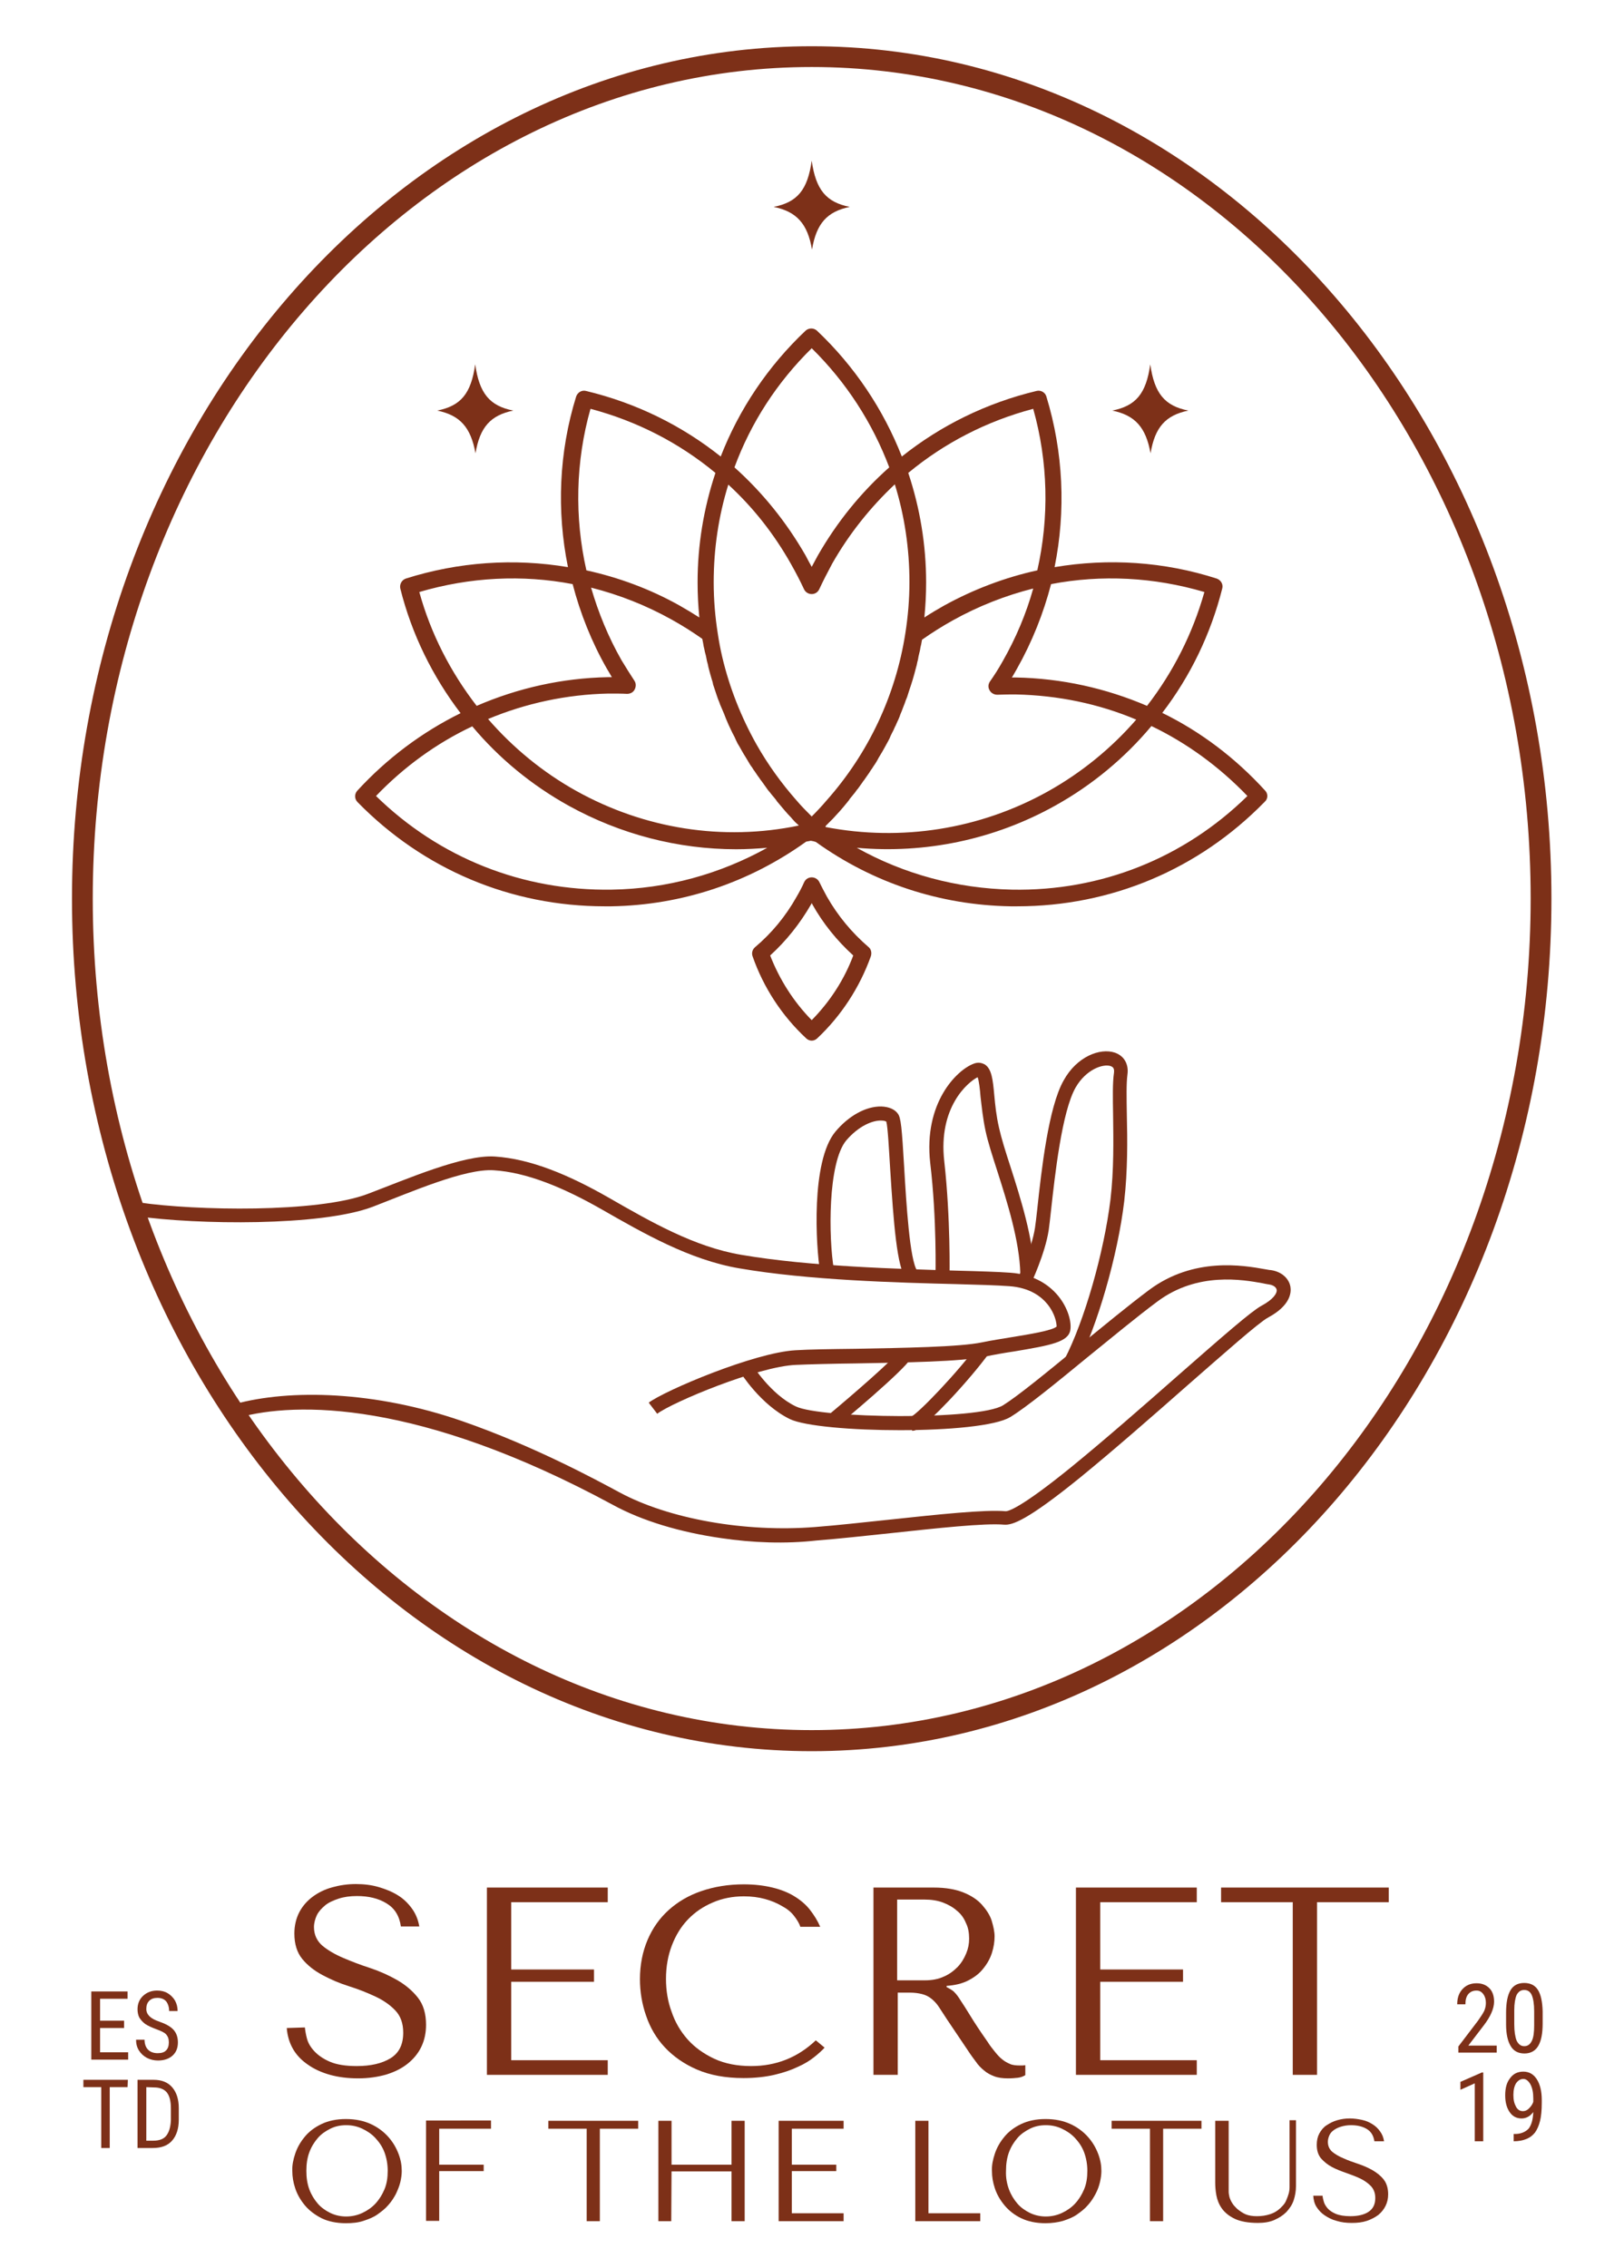 <?xml version="1.0" encoding="utf-8"?>
<!-- Generator: Adobe Illustrator 26.0.2, SVG Export Plug-In . SVG Version: 6.00 Build 0)  -->
<svg version="1.1" id="Layer_1" xmlns="http://www.w3.org/2000/svg" xmlns:xlink="http://www.w3.org/1999/xlink" x="0px" y="0px"
	 viewBox="0 0 555 775" style="enable-background:new 0 0 555 775;" xml:space="preserve">
<style type="text/css">
	.st0{fill:#7D3018;}
</style>
<g>
	<g>
		<path class="st0" d="M162.5,154.9c1.5-9,5.2-13,12.9-14.6v0c-8.1-1.6-11.6-5.9-13-15.8c-1.4,10-4.9,14.2-13,15.8v0
			C157.2,141.9,160.9,146,162.5,154.9z"/>
		<path class="st0" d="M393.2,154.9c1.5-9,5.2-13,12.9-14.6v0c-8.1-1.6-11.6-5.9-13-15.8c-1.4,10-4.9,14.2-13,15.8v0
			C387.9,141.9,391.6,146,393.2,154.9z"/>
		<path class="st0" d="M277.5,85.3c1.5-9,5.2-13,12.9-14.6v0c-8.1-1.6-11.6-5.9-13-15.8c-1.4,10-4.9,14.2-13,15.8v0
			C272.2,72.3,276,76.4,277.5,85.3z"/>
		<path class="st0" d="M432.4,270.2c-10.2-11.2-22.1-20.2-35.2-26.6c9.6-12.5,16.6-27,20.5-42.5c0.4-1.5-0.5-2.9-1.9-3.4
			c-18-5.8-37-7-55.4-3.9c3.9-19.2,3-39.3-2.8-58.3c-0.4-1.4-1.9-2.3-3.4-1.9c-17.1,4.1-32.7,11.8-46,22.4
			c-6.3-16.1-16.2-30.9-29-43c-1.1-1-2.8-1-3.9,0c-12.8,12.1-22.7,26.8-29,43c-13.3-10.6-28.9-18.3-46-22.4
			c-1.5-0.4-2.9,0.5-3.4,1.9c-5.9,19-6.7,39.1-2.8,58.3c-18.4-3.1-37.4-1.8-55.4,3.9c-1.4,0.5-2.2,1.9-1.9,3.4
			c3.9,15.6,11,30,20.6,42.6c-13.2,6.5-25.2,15.5-35.3,26.5c-1,1.1-1,2.8,0.1,3.9c22.5,23,52.4,35.6,84.5,35.6c0.7,0,1.5,0,2.2,0
			c24.2-0.4,47.1-8.1,66.6-22.1c0.5-0.1,1.1-0.2,1.6-0.3c0.6,0.1,1.1,0.2,1.7,0.4c19.5,14,42.4,21.6,66.6,22c0.7,0,1.5,0,2.2,0
			c32.1,0,62-12.6,84.5-35.6C433.4,273,433.4,271.3,432.4,270.2z M359.2,199.6c17.2-3.3,35.1-2.4,52.4,2.7
			c-4,14.2-10.7,27.4-19.6,38.9c-14-6-29.1-9.4-44.9-9.7c-0.4,0-0.8,0-1.3,0c0.6-0.9,1.1-1.9,1.7-2.9
			C352.7,219.4,356.6,209.6,359.2,199.6z M353.1,139.7c5.1,18.1,5.5,37.1,1.4,55.2c-11,2.4-21.8,6.5-31.8,12
			c-2.3,1.3-4.5,2.6-6.8,4.1c0.4-4,0.6-8,0.6-12c0-12.8-2.1-25.4-6.1-37.4C322.7,151.4,337.2,143.9,353.1,139.7z M277.4,119
			c11.9,11.7,20.8,25.6,26.5,40.7c-9.6,8.5-17.8,18.6-24.4,30.1c-0.7,1.3-1.4,2.6-2.1,3.9c-0.7-1.3-1.4-2.5-2.1-3.9
			c-6.6-11.5-14.8-21.6-24.3-30.1C256.6,144.5,265.5,130.7,277.4,119z M201.8,139.7c15.9,4.2,30.4,11.7,42.7,21.9
			c-4,12-6.1,24.6-6.1,37.4c0,4,0.2,8,0.6,12c-2.2-1.4-4.5-2.8-6.8-4.1c-10-5.6-20.8-9.6-31.8-12
			C196.3,176.8,196.7,157.7,201.8,139.7z M143.3,202.3c17.3-5.1,35.2-6,52.4-2.7c2.6,10,6.5,19.8,11.7,28.9c0.6,1,1.2,2,1.7,2.9
			c-0.4,0-0.9,0-1.4,0c-15.5,0.3-30.7,3.7-44.8,9.8C154,229.7,147.2,216.5,143.3,202.3z M209.1,304c-30.4,0.5-58.9-10.8-80.6-32
			c9.5-9.9,20.6-18,32.9-23.8c9.1,10.9,20.3,20.1,32.9,27.1c17.7,9.8,37.4,14.9,57.3,14.9c3.5,0,7.1-0.2,10.6-0.5
			C246,298.7,227.9,303.7,209.1,304z M197,270.3c-11.5-6.4-21.7-14.8-30.2-24.6c12.9-5.4,26.9-8.4,41.1-8.7c2.6,0,4.6,0,6.4,0.1
			c1.1,0,2.1-0.5,2.6-1.5s0.5-2.1-0.1-3c-1.4-2.1-2.8-4.4-4.4-7c-4.5-7.9-7.9-16.2-10.4-24.8c9.5,2.4,18.7,6,27.5,10.9
			c3.6,2,7.1,4.2,10.5,6.6c0.1,0.5,0.2,1,0.3,1.5c0.1,0.7,0.2,1.3,0.4,2c0.1,0.7,0.3,1.4,0.5,2.1c0.1,0.6,0.3,1.3,0.4,2
			c0.2,0.7,0.4,1.4,0.5,2.1c0.2,0.6,0.3,1.3,0.5,1.9c0.2,0.7,0.4,1.4,0.6,2.1c0.2,0.6,0.4,1.2,0.5,1.9c0.2,0.7,0.5,1.4,0.7,2.1
			c0.2,0.6,0.4,1.2,0.6,1.8c0.2,0.7,0.5,1.4,0.8,2.1c0.2,0.6,0.4,1.2,0.7,1.8c0.3,0.7,0.6,1.4,0.9,2.1c0.2,0.6,0.5,1.2,0.7,1.8
			c0.3,0.7,0.6,1.4,0.9,2.1c0.3,0.6,0.5,1.1,0.8,1.7c0.3,0.7,0.7,1.4,1,2c0.3,0.5,0.5,1.1,0.8,1.7c0.3,0.7,0.7,1.4,1.1,2
			c0.3,0.5,0.6,1.1,0.9,1.6c0.4,0.7,0.8,1.4,1.2,2c0.3,0.5,0.6,1,0.9,1.5c0.4,0.7,0.8,1.4,1.3,2c0.3,0.5,0.6,1,1,1.5
			c0.5,0.7,0.9,1.4,1.4,2c0.3,0.5,0.6,0.9,1,1.4c0.5,0.7,1,1.4,1.5,2.1c0.3,0.4,0.6,0.9,1,1.3c0.6,0.8,1.2,1.5,1.8,2.2
			c0.3,0.4,0.6,0.7,0.8,1.1c0.9,1.1,1.8,2.1,2.7,3.2c0.7,0.8,1.4,1.6,2.1,2.3c0.2,0.2,0.4,0.5,0.6,0.7c0.5,0.6,1.1,1.2,1.7,1.7
			c0.1,0.1,0.3,0.3,0.4,0.4C247,287.5,220.2,283.2,197,270.3z M277.4,279c-1.8-1.8-3.6-3.6-5.2-5.5c-5.2-5.9-9.8-12.3-13.6-19
			c-5.3-9.4-9.3-19.5-11.8-30.1c-0.6-2.6-1.1-5.2-1.5-7.9l0,0l0,0c-0.9-5.7-1.4-11.6-1.4-17.5c0-11.5,1.7-22.8,5-33.4
			c8.4,7.7,15.6,16.8,21.4,27.1c1.7,3,3.2,5.9,4.5,8.7c0.5,1,1.5,1.6,2.6,1.6c0,0,0,0,0,0c1.1,0,2.1-0.6,2.6-1.7
			c1.3-2.8,2.8-5.7,4.4-8.7c5.8-10.2,13.1-19.3,21.4-27.1c3.3,10.6,5,21.9,5,33.4c0,5.9-0.5,11.8-1.4,17.5
			c-3.3,21.2-12.6,41-26.9,57.1C280.9,275.4,279.2,277.2,277.4,279z M282.4,282c0.5-0.5,1.1-1.1,1.6-1.6c0.2-0.2,0.5-0.5,0.7-0.7
			c0.7-0.8,1.5-1.6,2.2-2.4c0.9-1,1.8-2.1,2.7-3.2c0.3-0.4,0.6-0.7,0.8-1.1c0.6-0.7,1.2-1.5,1.8-2.2c0.3-0.4,0.6-0.9,1-1.3
			c0.5-0.7,1-1.4,1.5-2.1c0.3-0.5,0.7-0.9,1-1.4c0.5-0.7,0.9-1.3,1.4-2c0.3-0.5,0.6-1,1-1.5c0.4-0.7,0.9-1.3,1.3-2
			c0.3-0.5,0.6-1,0.9-1.6c0.4-0.7,0.8-1.3,1.2-2c0.3-0.5,0.6-1.1,0.9-1.6c0.4-0.7,0.7-1.3,1.1-2c0.3-0.6,0.6-1.1,0.8-1.7
			c0.3-0.7,0.7-1.4,1-2c0.3-0.6,0.5-1.2,0.8-1.7c0.3-0.7,0.6-1.4,0.9-2c0.3-0.6,0.5-1.2,0.7-1.8c0.3-0.7,0.6-1.4,0.8-2
			c0.2-0.6,0.5-1.2,0.7-1.8c0.2-0.7,0.5-1.4,0.8-2.1c0.2-0.6,0.4-1.2,0.6-1.9c0.2-0.7,0.5-1.4,0.7-2.1c0.2-0.6,0.4-1.3,0.6-1.9
			c0.2-0.7,0.4-1.4,0.6-2.1c0.2-0.6,0.3-1.3,0.5-1.9c0.2-0.7,0.4-1.4,0.5-2.1c0.2-0.6,0.3-1.3,0.4-1.9c0.2-0.7,0.3-1.4,0.5-2.1
			c0.1-0.6,0.2-1.3,0.4-2c0.1-0.5,0.2-1,0.3-1.6c3.4-2.4,6.9-4.6,10.5-6.6c8.8-4.9,18-8.5,27.5-10.9c-2.4,8.6-5.9,16.9-10.4,24.8
			c-1.5,2.7-3,5-4.4,7c-0.6,0.9-0.7,2-0.1,3c0.5,0.9,1.5,1.5,2.6,1.5c2.3-0.1,4.6-0.1,6.3-0.1c14.5,0.3,28.4,3.2,41.2,8.6
			c-8.5,9.8-18.8,18.2-30.3,24.6c-23.2,12.9-50,17.1-75.9,12.1C282.1,282.3,282.3,282.1,282.4,282z M345.8,304
			c-18.8-0.4-36.9-5.3-53-14.3c23.4,2.1,47-2.8,67.8-14.4c12.6-7,23.8-16.3,32.9-27.2c12.1,5.8,23.2,13.9,32.8,23.9
			C404.7,293.2,376.2,304.6,345.8,304z"/>
		<path class="st0" d="M296.8,323.6c-5.7-4.9-10.5-10.7-14.2-17.2c-1-1.8-1.8-3.4-2.6-5c-0.5-1-1.5-1.6-2.6-1.6c0,0,0,0,0,0
			c-1.1,0-2.1,0.6-2.6,1.7c-0.7,1.6-1.6,3.3-2.6,5c-3.7,6.6-8.5,12.4-14.2,17.2c-0.9,0.8-1.2,2-0.8,3.1c3.7,10.6,10,20.3,18.3,28
			c0.5,0.5,1.2,0.8,1.9,0.8s1.4-0.3,1.9-0.8c8.2-7.7,14.5-17.4,18.3-28C298,325.6,297.7,324.3,296.8,323.6z M277.4,348.6
			c-6.2-6.3-11-13.9-14.2-22.1c5.5-5,10.2-10.9,14-17.5c0.1-0.1,0.2-0.3,0.2-0.4c0.1,0.1,0.2,0.3,0.2,0.4c3.7,6.6,8.4,12.4,14,17.5
			C288.5,334.8,283.6,342.3,277.4,348.6z"/>
	</g>
	<g>
		<g>
			<path class="st0" d="M224.6,483.1l-2.9-3.8c5.6-4.2,36.1-17.1,50.1-17.9c4.7-0.3,12-0.4,20.6-0.5c15.9-0.3,35.6-0.6,43.2-2.2
				c3.3-0.7,6.8-1.2,10.3-1.8c5.5-0.9,13.7-2.2,15.2-3.6c0-1.3-0.6-4.5-3.1-7.6c-2.1-2.6-6-5.7-13.1-6.2c-4.1-0.3-10.5-0.5-18-0.7
				c-20.1-0.5-50.5-1.3-74.3-5.4c-17-2.9-32.9-12.1-46.9-20.1c-13.3-7.6-25.8-12.7-36.9-13.4c-9.8-0.7-28.5,7.5-41.5,12.5
				c-17.8,6.7-60.1,6.1-80.4,3.2l0.7-4.7c19.1,2.8,60.8,3.6,78-2.9c13.5-5.1,32.7-13.5,43.5-12.8c12.2,0.8,25.2,6.2,39,14.1
				c14.3,8.2,29.2,16.8,45.3,19.5c23.4,4,53.6,4.8,73.6,5.4c7.9,0.2,14.1,0.4,18.2,0.7c8.8,0.6,13.8,4.7,16.5,8
				c3.4,4.2,4.5,8.9,4.1,11.5c-0.6,4.2-6.7,5.3-19.2,7.4c-3.4,0.5-6.8,1.1-10.1,1.8c-8.1,1.7-27.2,2-44.1,2.3
				c-8.5,0.1-15.9,0.3-20.4,0.5C259.1,466.9,229.7,479.2,224.6,483.1z"/>
			<path class="st0" d="M246.5,525.6c-14-2-27.1-5.9-37.1-11.4c-66.4-35.9-108.3-35.2-127.9-29.8l-1.3-4.6c18.9-5.2,48-4.5,77.7,5.8
				c24.5,8.5,45.7,20,53.7,24.3c17,9.2,43.2,13.8,67,11.9c7.7-0.6,16.6-1.6,25.2-2.5c16.8-1.8,32.7-3.5,39.8-2.9
				c0.8,0.1,4.9-0.8,22.4-15c11.3-9.2,24.8-21,36.6-31.4c15.4-13.5,25-21.9,28.5-23.8c4.1-2.2,5.4-4.3,5.2-5.5
				c-0.2-0.9-1.2-1.6-2.7-1.8c-0.6-0.1-1.3-0.2-2.1-0.4c-6.7-1.2-22.2-4-35.9,6.2c-7,5.2-15.7,12.4-24.1,19.2
				c-10.7,8.8-20.9,17.1-26.2,20.3c-10,6.2-65.3,5.6-75.4,0.7c-10-4.9-16.8-15.8-17.1-16.3l4.1-2.5c0.1,0.1,6.3,10.3,15.1,14.5
				c8.5,4.1,62.4,4.8,70.8-0.4c5-3.1,15-11.3,25.6-20c8.5-6.9,17.2-14.1,24.3-19.4c15.3-11.4,32.3-8.4,39.6-7.1
				c0.8,0.1,1.4,0.3,2,0.3c3.6,0.5,6.2,2.8,6.7,5.7c0.3,1.8,0.2,6.3-7.6,10.5c-3.2,1.7-15,12.2-27.6,23.2
				c-11.9,10.5-25.4,22.3-36.8,31.6c-17.9,14.5-23,16.2-25.8,16c-6.6-0.6-23,1.2-38.8,2.9c-8.6,0.9-17.6,1.9-25.3,2.5
				C268.4,527.6,257.2,527.2,246.5,525.6z"/>
			<path class="st0" d="M280.3,434.8c-1.5-8.9-3.2-38,5.2-48.1c4.6-5.5,10.5-8.7,15.7-8.6c2.5,0.1,4.5,0.9,5.6,2.4
				c1.1,1.4,1.4,4.8,2.2,18.4c0.7,12,1.9,32,4.5,35.4l-3.8,2.9c-3.2-4.2-4.3-19.1-5.5-38c-0.4-6.6-0.8-14.1-1.3-15.9
				c-0.2-0.2-0.8-0.4-1.9-0.4c-2.9,0-7.5,1.8-11.8,6.8c-6.3,7.6-6.1,33.2-4.2,44.2L280.3,434.8z M302.9,383.1L302.9,383.1
				L302.9,383.1z"/>
			<path class="st0" d="M368,466.7l-4.2-2.2c6.8-13.1,13.5-36.6,15.7-54.6c1.2-10.2,1-20.5,0.9-28.7c-0.1-6.3-0.2-11.2,0.3-14.6
				c0.2-1.6-0.4-2-1.1-2.3c-2.7-0.9-8.5,1.2-12,7.3c-4.7,8.2-7.1,30.1-8.4,41.9c-0.3,2.9-0.6,5.2-0.8,6.8c-1.2,8-6,18.2-6.2,18.6
				l-4.3-2.1c0-0.1,4.7-10,5.8-17.2c0.2-1.4,0.5-3.7,0.8-6.6c1.4-13,3.8-34.7,9-43.8C368,361,376,358,381,359.7
				c3.2,1.1,4.8,4,4.3,7.5c-0.4,3-0.3,8-0.2,13.9c0.2,8.4,0.3,18.9-0.9,29.4C382,429,375,453.2,368,466.7z"/>
			<path class="st0" d="M311.7,488.9l0-4.8c-0.3,0-0.5,0.1-0.5,0.1c2.6-1.1,16.5-15.7,23-24.7l3.9,2.8c-3.1,4.3-8.5,10.7-13.8,16.3
				C314.5,488.9,312.8,488.9,311.7,488.9z"/>
			<path class="st0" d="M319.7,436.1c0-0.2,0.5-19.4-1.8-38.7c-2.3-20.5,9-31.7,14.8-33.9c1.7-0.7,3-0.2,3.8,0.2
				c2.4,1.5,2.8,5.1,3.3,10.6c0.3,3.3,0.7,7.1,1.6,11c0.8,3.6,2.2,8.1,3.9,13.3c3.5,10.9,7.8,24.5,8.2,36.5l-4.8,0.1
				c-0.3-11.2-4.5-24.5-7.9-35.1c-1.7-5.3-3.2-9.9-4-13.7c-0.9-4.2-1.3-8.3-1.7-11.6c-0.2-2.5-0.5-5.4-1-6.7
				c-3.4,1.7-13.5,10.3-11.4,28.7c2.2,19.7,1.8,39.1,1.8,39.3L319.7,436.1z"/>
			<path class="st0" d="M286,487.4l-3.1-3.7c8.4-7,22.5-19.2,24.5-22.2l4,2.6C308.4,468.8,288.3,485.5,286,487.4z"/>
		</g>
	</g>
	<path class="st0" d="M277.4,598.4C138,598.4,24.6,467.7,24.6,307.1S138,15.8,277.4,15.8s252.8,130.7,252.8,291.3
		S416.9,598.4,277.4,598.4z M277.4,22.9C142,22.9,31.7,150.4,31.7,307.1S142,591.2,277.4,591.2s245.7-127.5,245.7-284.2
		S412.9,22.9,277.4,22.9z"/>
	<g>
		<path class="st0" d="M104.2,692.8c0.1,1,0.3,2.3,0.7,3.8c0.4,1.5,1.2,2.9,2.5,4.3s3,2.6,5.3,3.6c2.3,1,5.4,1.5,9.2,1.5
			c4.8,0,8.7-0.9,11.6-2.7c2.9-1.8,4.3-4.7,4.3-8.7c0-3.2-0.9-5.7-2.7-7.6s-4.1-3.5-6.9-4.8s-5.8-2.5-9-3.5c-3.2-1-6.2-2.3-9-3.8
			s-5.1-3.3-6.9-5.5s-2.7-5.1-2.7-8.7c0-2.7,0.6-5.2,1.7-7.3s2.7-3.9,4.6-5.3c1.9-1.4,4.1-2.5,6.7-3.2c2.5-0.7,5.2-1.1,8-1.1
			c2.7,0,5.3,0.3,7.7,1s4.7,1.6,6.6,2.8c2,1.2,3.6,2.8,4.9,4.6s2.1,3.8,2.5,6.1H137c-0.5-3.6-2.1-6.2-4.9-7.9s-6.1-2.5-10.1-2.5
			c-2.4,0-4.5,0.3-6.3,0.9c-1.8,0.6-3.4,1.3-4.6,2.3c-1.2,1-2.2,2.1-2.8,3.3c-0.6,1.3-1,2.7-1,4.1c0,2.6,1,4.7,2.8,6.3
			c1.9,1.6,4.3,3,7.1,4.2c2.8,1.2,5.9,2.4,9.3,3.5c3.3,1.1,6.4,2.5,9.2,4.1s5.2,3.6,7.1,6c1.9,2.4,2.8,5.5,2.8,9.3
			c0,2.7-0.5,5.2-1.6,7.5s-2.7,4.2-4.7,5.8c-2,1.6-4.4,2.8-7.3,3.7c-2.8,0.8-6,1.3-9.6,1.3c-3.5,0-6.7-0.4-9.6-1.2s-5.5-2-7.6-3.5
			c-2.2-1.5-3.9-3.3-5.1-5.4c-1.2-2.1-1.9-4.5-2.1-7.1L104.2,692.8L104.2,692.8z"/>
		<path class="st0" d="M207.7,645v5h-33V673h28.3v4.2h-28.3V704h33v5h-41.3v-64L207.7,645L207.7,645z"/>
		<path class="st0" d="M281.8,699.7c-0.8,0.9-2,2-3.5,3.2c-1.5,1.2-3.4,2.4-5.7,3.4c-2.3,1.1-5,2-8,2.7s-6.6,1.1-10.5,1.1
			c-6.2,0-11.5-1-15.9-2.9s-8.1-4.5-11-7.6c-2.9-3.1-5-6.7-6.4-10.8c-1.4-4-2.1-8.2-2.1-12.5c0-4.9,0.9-9.4,2.6-13.4
			c1.7-4,4.1-7.4,7.2-10.2c3.1-2.8,6.8-5,11.2-6.5c4.4-1.5,9.2-2.3,14.5-2.3c3.7,0,6.9,0.4,9.8,1.1c2.9,0.7,5.4,1.7,7.5,3
			s3.9,2.8,5.3,4.6s2.6,3.7,3.5,5.8h-6.8c-0.4-1.3-1.2-2.5-2.2-3.8s-2.4-2.4-4.1-3.3c-1.7-1-3.6-1.8-5.8-2.4
			c-2.2-0.6-4.6-0.9-7.2-0.9c-3.8,0-7.4,0.7-10.6,2.1c-3.3,1.4-6.1,3.3-8.5,5.8s-4.2,5.5-5.5,8.9s-2,7.2-2,11.4
			c0,3.9,0.6,7.7,1.9,11.2c1.2,3.6,3.1,6.8,5.5,9.5c2.4,2.7,5.5,4.9,9.1,6.6c3.7,1.7,7.9,2.5,12.6,2.5c8.5,0,15.9-2.9,22.1-8.8
			L281.8,699.7z"/>
		<path class="st0" d="M319.1,645c4.1,0,7.5,0.6,10.2,1.7c2.7,1.1,4.8,2.5,6.3,4.2c1.5,1.7,2.7,3.5,3.3,5.4c0.6,2,1,3.8,1,5.4
			c0,1.8-0.3,3.7-0.9,5.6c-0.6,1.9-1.6,3.7-2.9,5.3c-1.3,1.7-3,3-5.1,4.1c-2.1,1.1-4.6,1.7-7.5,1.9v0.4l0.9,0.5
			c0.7,0.4,1.4,0.8,1.9,1.4c0.5,0.5,1.2,1.4,2,2.7c0.8,1.2,1.9,2.9,3.3,5.2s3.3,5.2,5.9,8.9c0.8,1.3,1.7,2.4,2.5,3.4
			c0.8,1,1.6,1.9,2.5,2.6c0.8,0.7,1.8,1.2,2.7,1.6s2.1,0.5,3.4,0.5c0.3,0,0.6,0,0.9,0c0.3,0,0.6-0.1,0.9-0.1v3.4
			c-0.8,0.5-1.7,0.8-2.6,0.9s-2,0.2-3.3,0.2c-1.8,0-3.4-0.2-4.7-0.7c-1.3-0.5-2.5-1.1-3.5-2c-1-0.8-2-1.8-2.8-3
			c-0.9-1.2-1.8-2.4-2.7-3.8l-7.2-10.7c-1.1-1.7-2-3.1-2.8-4.3c-0.8-1.2-1.7-2.1-2.6-2.8c-0.9-0.7-1.9-1.2-3.1-1.5s-2.5-0.5-4.3-0.5
			h-4V709h-8.3v-64L319.1,645L319.1,645z M306.6,676.7h9.5c2.4,0,4.6-0.4,6.5-1.3c1.9-0.8,3.4-2,4.7-3.3c1.3-1.4,2.2-2.9,2.9-4.6
			s1-3.3,1-5c0-2-0.3-3.8-1.1-5.4c-0.7-1.7-1.7-3.1-3.1-4.2c-1.3-1.2-3-2.1-4.8-2.8c-1.9-0.7-4-1-6.3-1h-9.3L306.6,676.7
			L306.6,676.7z"/>
		<path class="st0" d="M409,645v5h-33V673h28.3v4.2H376V704h33v5h-41.3v-64L409,645L409,645z"/>
		<path class="st0" d="M441.8,709v-59h-24.5v-5h57.3v5h-24.5v59H441.8z"/>
		<path class="st0" d="M100.9,735.9c0.7-2.1,1.8-4,3.3-5.8c1.5-1.8,3.4-3.2,5.7-4.3c2.3-1.1,5.1-1.7,8.3-1.7c3.3,0,6.1,0.6,8.5,1.7
			s4.4,2.6,6,4.4c1.6,1.8,2.7,3.7,3.5,5.8s1.1,4,1.1,5.9c0,1.2-0.2,2.5-0.5,3.8s-0.9,2.7-1.5,4c-0.7,1.3-1.5,2.6-2.6,3.8
			c-1,1.2-2.3,2.2-3.7,3.2s-3,1.6-4.8,2.2s-3.8,0.8-6,0.8c-3.2,0-6-0.6-8.3-1.7c-2.3-1.2-4.2-2.6-5.7-4.4s-2.6-3.7-3.3-5.8
			c-0.7-2.1-1-4-1-5.9C99.8,739.9,100.2,738,100.9,735.9z M105.7,748.1c0.7,1.9,1.7,3.5,2.9,4.9s2.7,2.4,4.3,3.2
			c1.7,0.8,3.5,1.2,5.4,1.2c1.9,0,3.8-0.4,5.5-1.2c1.7-0.8,3.2-1.8,4.5-3.2s2.3-3,3.1-4.9s1.1-4,1.1-6.3s-0.4-4.4-1.1-6.3
			s-1.8-3.5-3.1-4.9s-2.8-2.4-4.5-3.2c-1.7-0.8-3.5-1.2-5.5-1.2c-2,0-3.8,0.4-5.4,1.2s-3.1,1.8-4.3,3.2s-2.2,3-2.9,4.9s-1,4-1,6.3
			S105,746.2,105.7,748.1z"/>
		<path class="st0" d="M167.8,724.7v2.7h-17.7v12.3h15.2v2.2h-15.2v17h-4.5v-34.3H167.8z"/>
		<path class="st0" d="M200.5,759v-31.6h-13.1v-2.7h30.7v2.7H205V759H200.5z"/>
		<path class="st0" d="M229.4,759H225v-34.3h4.5v15H250v-15h4.5V759H250v-17h-20.5L229.4,759L229.4,759z"/>
		<path class="st0" d="M288.3,724.7v2.7h-17.7v12.3h15.2v2.2h-15.2v14.4h17.7v2.7h-22.2v-34.3L288.3,724.7L288.3,724.7z"/>
		<path class="st0" d="M312.8,759v-34.3h4.5v31.6H335v2.7L312.8,759L312.8,759z"/>
		<path class="st0" d="M340,735.9c0.7-2.1,1.8-4,3.3-5.8c1.5-1.8,3.4-3.2,5.7-4.3c2.3-1.1,5.1-1.7,8.3-1.7c3.3,0,6.1,0.6,8.5,1.7
			s4.4,2.6,6,4.4c1.6,1.8,2.7,3.7,3.5,5.8s1.1,4,1.1,5.9c0,1.2-0.2,2.5-0.5,3.8s-0.8,2.7-1.5,4c-0.7,1.3-1.5,2.6-2.6,3.8
			c-1,1.2-2.3,2.2-3.7,3.2s-3,1.6-4.8,2.2c-1.8,0.5-3.8,0.8-6,0.8c-3.2,0-6-0.6-8.3-1.7s-4.2-2.6-5.7-4.4c-1.5-1.8-2.6-3.7-3.3-5.8
			c-0.7-2.1-1-4-1-5.9C338.9,739.9,339.3,738,340,735.9z M344.8,748.1c0.7,1.9,1.7,3.5,2.9,4.9c1.2,1.4,2.7,2.4,4.3,3.2
			c1.7,0.8,3.5,1.2,5.4,1.2c1.9,0,3.8-0.4,5.5-1.2c1.7-0.8,3.2-1.8,4.5-3.2c1.3-1.4,2.3-3,3.1-4.9s1.1-4,1.1-6.3s-0.4-4.4-1.1-6.3
			s-1.8-3.5-3.1-4.9s-2.8-2.4-4.5-3.2c-1.7-0.8-3.5-1.2-5.5-1.2c-2,0-3.8,0.4-5.4,1.2s-3.1,1.8-4.3,3.2s-2.2,3-2.9,4.9s-1,4-1,6.3
			C343.7,744.1,344.1,746.2,344.8,748.1z"/>
		<path class="st0" d="M393,759v-31.6h-13.1v-2.7h30.7v2.7h-13.1V759H393z"/>
		<path class="st0" d="M419.9,724.7V747c0,0.7,0,1.3,0,2c0,0.7,0.2,1.3,0.3,1.9c0.2,0.6,0.5,1.3,0.9,1.9c0.4,0.7,1,1.3,1.7,2
			c1,0.8,2,1.5,3,1.9s2.3,0.6,3.7,0.6c1.6,0,3.1-0.2,4.6-0.7s2.8-1.3,4-2.6c0.7-0.7,1.2-1.4,1.5-2.2c0.3-0.7,0.6-1.5,0.8-2.2
			c0.2-0.7,0.3-1.5,0.3-2.2c0-0.7,0-1.5,0-2.2v-20.7h2.2V747c0,1.7-0.3,3.4-0.8,4.9s-1.4,2.8-2.5,4c-1.1,1.1-2.5,2-4.1,2.7
			c-1.6,0.7-3.5,1-5.6,1c-3.3,0-6-0.5-7.9-1.4c-1.9-0.9-3.4-2.1-4.4-3.5c-1-1.4-1.6-2.9-1.9-4.5s-0.4-3.1-0.4-4.4v-21.1L419.9,724.7
			L419.9,724.7z"/>
		<path class="st0" d="M452,750.3c0,0.6,0.2,1.2,0.4,2c0.2,0.8,0.7,1.6,1.3,2.3s1.6,1.4,2.8,1.9c1.2,0.5,2.9,0.8,5,0.8
			c2.6,0,4.7-0.5,6.2-1.5s2.3-2.5,2.3-4.7c0-1.7-0.5-3-1.5-4.1c-1-1-2.2-1.9-3.7-2.6s-3.1-1.3-4.8-1.9c-1.7-0.6-3.3-1.2-4.8-2
			c-1.5-0.8-2.7-1.8-3.7-2.9c-1-1.2-1.5-2.7-1.5-4.7c0-1.5,0.3-2.8,0.9-3.9c0.6-1.1,1.4-2.1,2.5-2.8s2.2-1.3,3.6-1.7
			c1.4-0.4,2.8-0.6,4.3-0.6c1.4,0,2.8,0.2,4.2,0.5s2.5,0.8,3.6,1.5s1.9,1.5,2.6,2.5s1.1,2,1.3,3.3h-3.3c-0.3-1.9-1.1-3.3-2.6-4.2
			c-1.5-0.9-3.3-1.3-5.4-1.3c-1.3,0-2.4,0.2-3.4,0.5c-1,0.3-1.8,0.7-2.5,1.2c-0.7,0.5-1.2,1.1-1.5,1.8s-0.5,1.4-0.5,2.2
			c0,1.4,0.5,2.5,1.5,3.4c1,0.8,2.3,1.6,3.8,2.2c1.5,0.7,3.2,1.3,5,1.9c1.8,0.6,3.4,1.3,5,2.2c1.5,0.9,2.8,1.9,3.8,3.2s1.5,3,1.5,5
			c0,1.5-0.3,2.8-0.9,4s-1.4,2.2-2.5,3.1c-1.1,0.8-2.4,1.5-3.9,2s-3.2,0.7-5.1,0.7c-1.9,0-3.6-0.2-5.2-0.7c-1.6-0.4-2.9-1.1-4.1-1.9
			s-2.1-1.8-2.8-2.9c-0.7-1.1-1-2.4-1.1-3.8L452,750.3L452,750.3z"/>
	</g>
	<g>
		<path class="st0" d="M42.4,693h-8.2v8.3h9.6v2.5H31.2v-23.3h12.4v2.5h-9.4v7.5h8.2L42.4,693L42.4,693z"/>
		<path class="st0" d="M57.7,697.9c0-1.2-0.3-2-0.9-2.7s-1.8-1.2-3.4-1.8s-2.9-1.2-3.8-1.8c-0.9-0.7-1.5-1.4-2-2.2
			c-0.4-0.8-0.6-1.8-0.6-2.8c0-1.8,0.6-3.4,1.9-4.6s2.9-1.8,4.8-1.8c1.4,0,2.6,0.3,3.6,0.9s1.9,1.5,2.5,2.5c0.6,1.1,0.9,2.3,0.9,3.6
			h-2.9c0-1.4-0.4-2.5-1-3.3c-0.7-0.8-1.7-1.2-3-1.2c-1.2,0-2.1,0.3-2.8,1s-1,1.6-1,2.8c0,1,0.4,1.8,1.1,2.5
			c0.7,0.7,1.8,1.3,3.3,1.8c2.3,0.8,3.9,1.7,4.9,2.8s1.5,2.6,1.5,4.3c0,1.9-0.6,3.4-1.8,4.5c-1.2,1.1-2.9,1.7-5,1.7
			c-1.4,0-2.6-0.3-3.8-0.9c-1.1-0.6-2-1.4-2.7-2.5c-0.7-1.1-1-2.3-1-3.7h2.9c0,1.4,0.4,2.6,1.2,3.4s1.9,1.2,3.3,1.2
			c1.3,0,2.3-0.3,2.9-1C57.4,700,57.7,699.1,57.7,697.9z"/>
		<path class="st0" d="M43.6,713.2h-6.1V734h-2.9v-20.8h-6.1v-2.5h15.2L43.6,713.2L43.6,713.2z"/>
		<path class="st0" d="M47,734v-23.3h5.5c2.7,0,4.8,0.8,6.3,2.5c1.5,1.7,2.3,4.1,2.3,7.2v3.9c0,3.1-0.8,5.5-2.3,7.2
			s-3.7,2.5-6.6,2.5L47,734L47,734z M50,713.2v18.3h2.4c2.1,0,3.6-0.6,4.5-1.8s1.4-2.9,1.5-5.2v-4.1c0-2.5-0.5-4.3-1.4-5.4
			s-2.4-1.7-4.3-1.7L50,713.2L50,713.2z"/>
	</g>
	<g>
		<path class="st0" d="M511.5,701.4h-13.1v-2.1l6.7-8.8c1-1.4,1.7-2.5,2.1-3.3c0.4-0.9,0.6-1.8,0.6-2.8c0-1.2-0.3-2.2-0.9-3
			s-1.3-1.2-2.3-1.2c-1.2,0-2.1,0.4-2.8,1.2s-1,2-1,3.5H498c0-2.2,0.6-3.9,1.8-5.2c1.2-1.3,2.8-2,4.8-2c1.9,0,3.3,0.6,4.4,1.7
			c1.1,1.1,1.6,2.7,1.6,4.6c0,2.3-1.2,5.1-3.6,8.2l-5.2,6.8h9.7L511.5,701.4L511.5,701.4z"/>
		<path class="st0" d="M527.2,691.4c0,3.5-0.5,6-1.5,7.7c-1,1.7-2.6,2.6-4.7,2.6c-2.1,0-3.7-0.8-4.7-2.5c-1-1.6-1.6-4.1-1.6-7.4v-4
			c0-3.4,0.5-6,1.5-7.7c1-1.7,2.6-2.5,4.7-2.5c2.1,0,3.7,0.8,4.7,2.4c1,1.6,1.5,4,1.6,7.3L527.2,691.4L527.2,691.4z M524.3,687.3
			c0-2.5-0.3-4.3-0.8-5.5c-0.5-1.2-1.4-1.8-2.6-1.8c-1.2,0-2,0.6-2.6,1.7c-0.5,1.2-0.8,2.9-0.8,5.2v4.8c0,2.5,0.3,4.3,0.8,5.6
			c0.6,1.2,1.4,1.9,2.6,1.9c1.2,0,2-0.6,2.6-1.8s0.8-3,0.8-5.4L524.3,687.3L524.3,687.3z"/>
		<path class="st0" d="M506.9,731.7H504v-19.8l-4.9,2.2v-2.7l7.3-3.2h0.5L506.9,731.7L506.9,731.7z"/>
		<path class="st0" d="M524,721.7c-1.1,1.5-2.5,2.2-4,2.2c-1.7,0-3.1-0.7-4.1-2.2s-1.5-3.3-1.5-5.7c0-2.5,0.5-4.4,1.7-5.9
			c1.1-1.5,2.6-2.2,4.5-2.2c2,0,3.5,0.9,4.6,2.6s1.7,4.1,1.7,7.1v0.9c0,2.6-0.2,4.7-0.6,6.3c-0.4,1.6-1,2.9-1.7,3.9
			c-0.8,1-1.7,1.7-2.9,2.2s-2.7,0.8-4.4,0.8v-2.5h0.5c2,0,3.5-0.7,4.6-1.8C523.4,726.1,523.9,724.2,524,721.7z M520.5,721.4
			c0.7,0,1.4-0.3,2-0.9s1.2-1.3,1.5-2.3V717c0-1.9-0.3-3.5-1-4.8c-0.7-1.2-1.5-1.8-2.4-1.8c-1,0-1.8,0.5-2.5,1.5
			c-0.6,1-0.9,2.3-0.9,4s0.3,2.9,0.9,4S519.5,721.4,520.5,721.4z"/>
	</g>
</g>
</svg>
